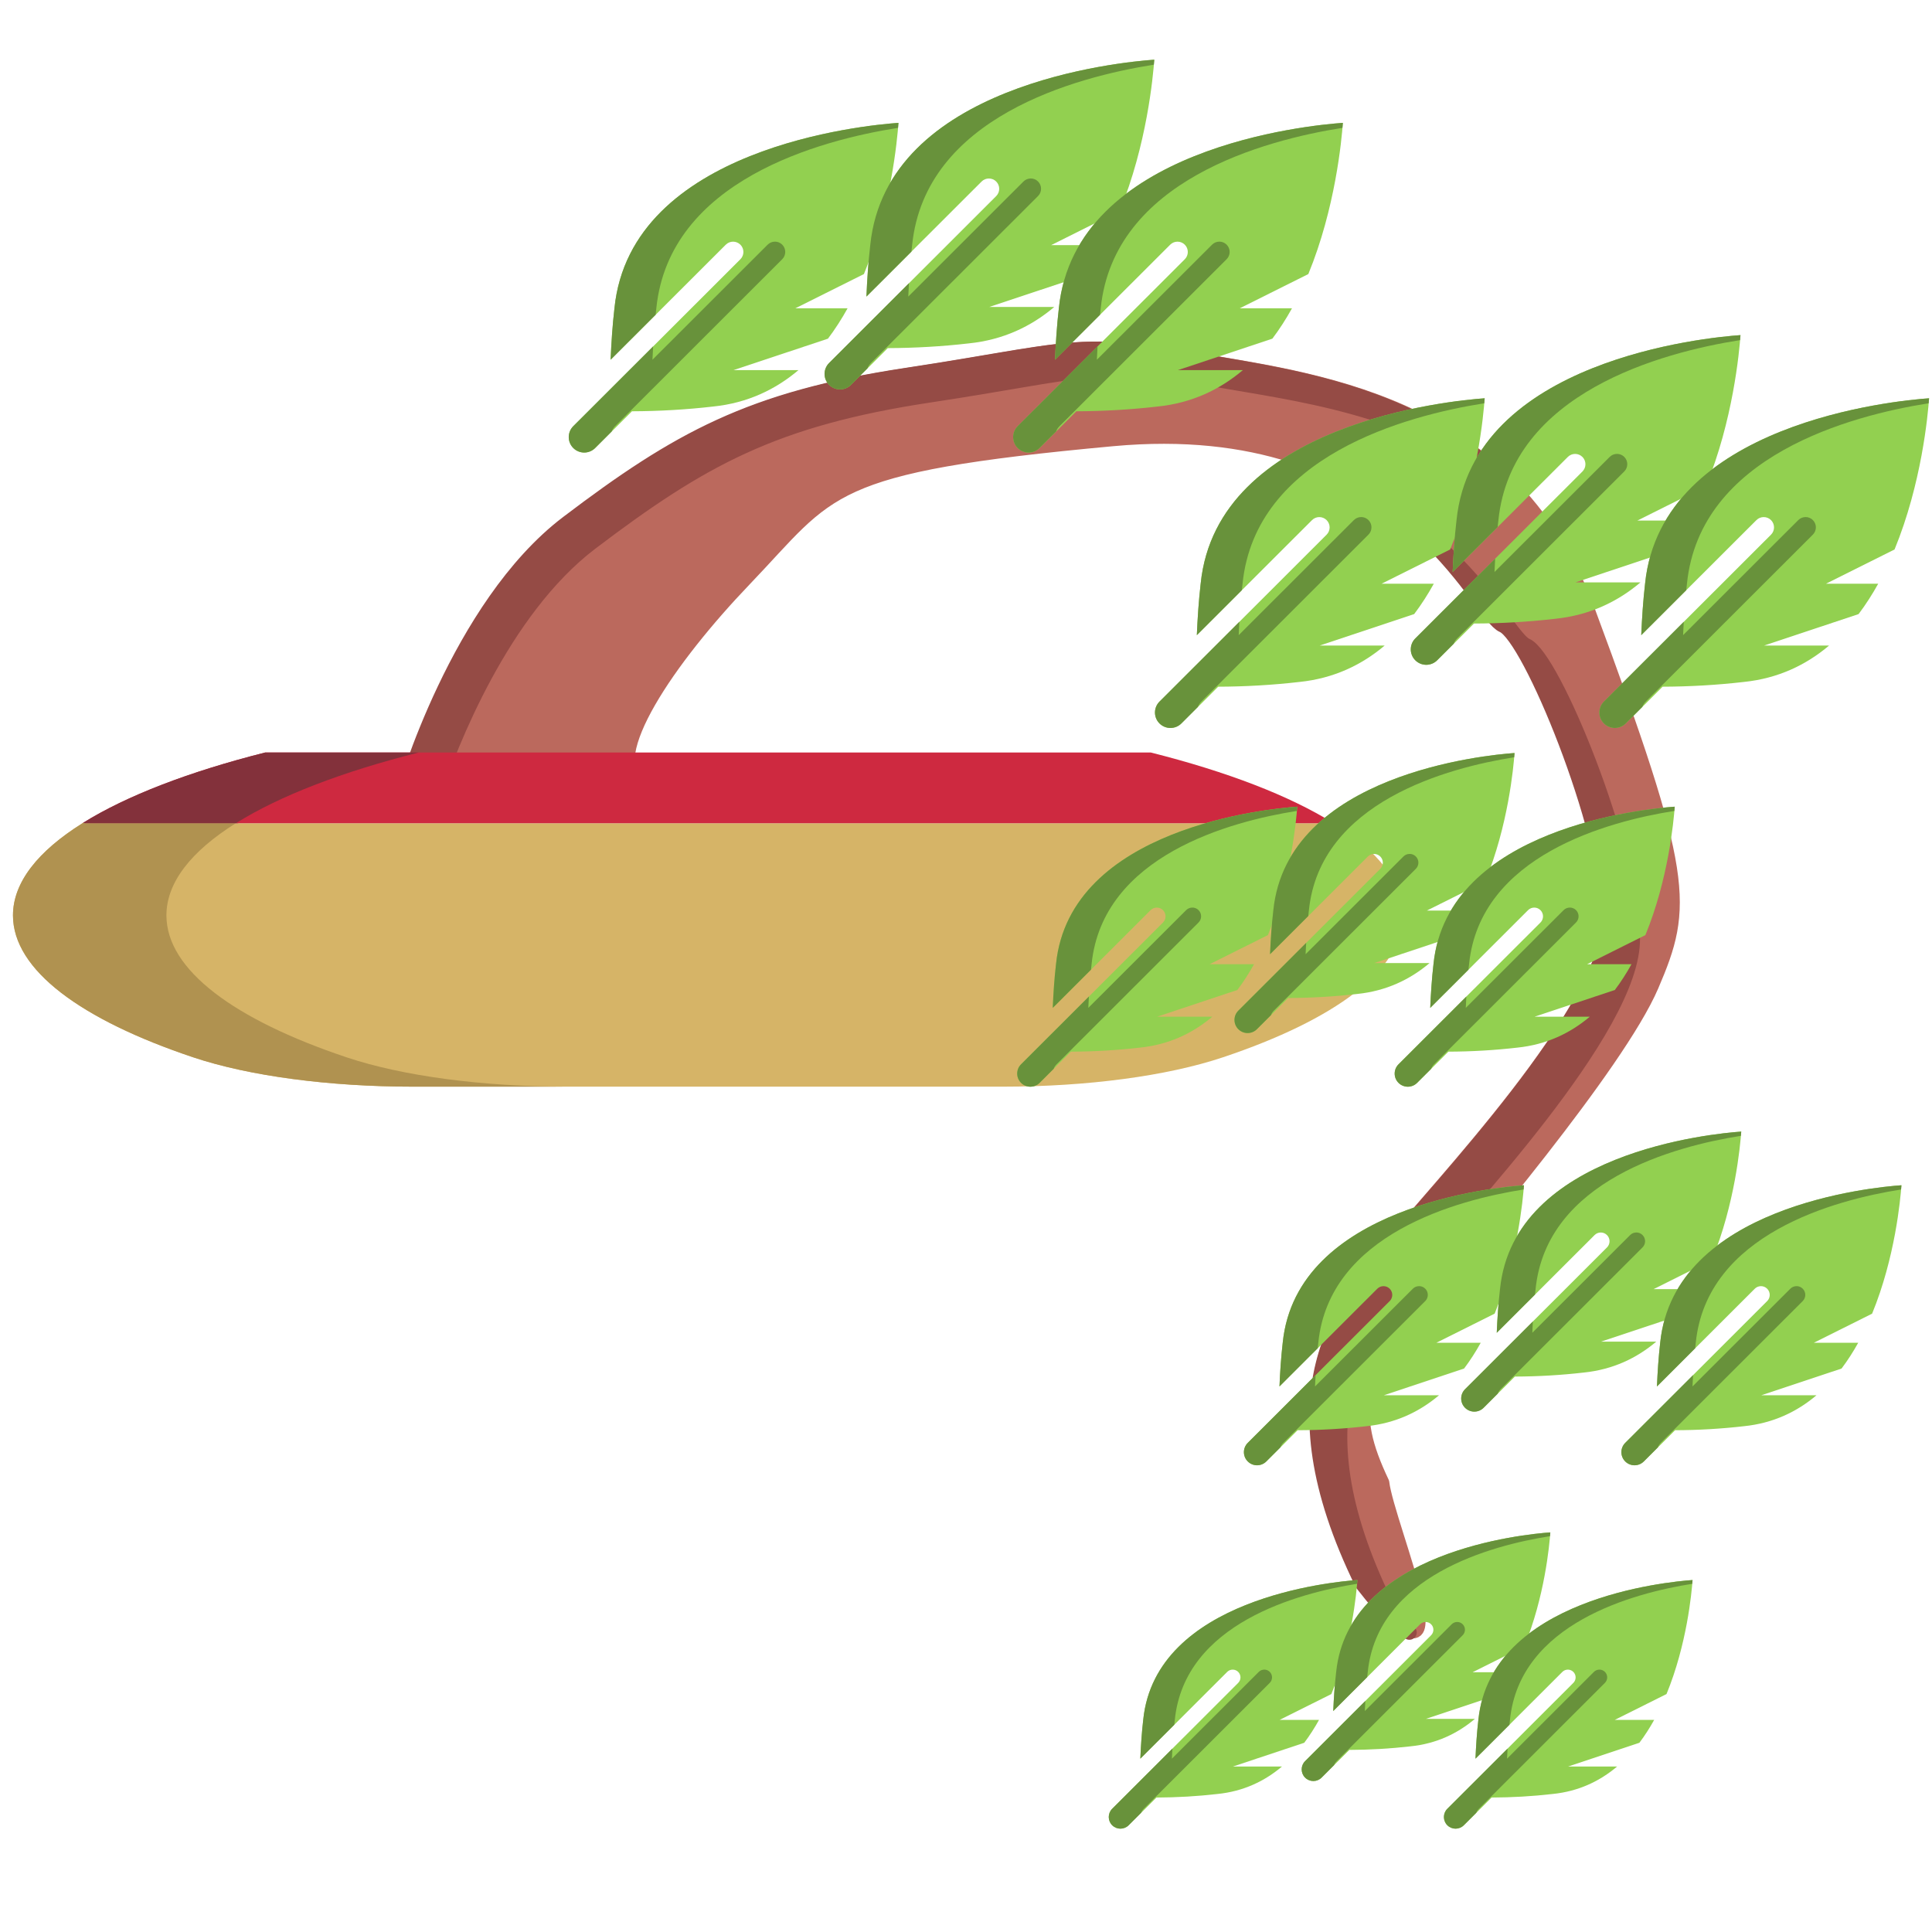 <?xml version="1.0" encoding="UTF-8" standalone="no"?>
<!-- Created with Inkscape (http://www.inkscape.org/) -->

<svg
   width="500"
   height="500"
   viewBox="0 0 132.292 132.292"
   version="1.1"
   id="svg2515"
   inkscape:version="1.1.2 (b8e25be833, 2022-02-05)"
   sodipodi:docname="bonsai10s06normal.svg"
   inkscape:export-filename="C:\Users\Lenovo\Desktop\Coding\Media files\Bonsais\bonsai10.png"
   inkscape:export-xdpi="96"
   inkscape:export-ydpi="96"
   xmlns:inkscape="http://www.inkscape.org/namespaces/inkscape"
   xmlns:sodipodi="http://sodipodi.sourceforge.net/DTD/sodipodi-0.dtd"
   xmlns="http://www.w3.org/2000/svg"
   xmlns:svg="http://www.w3.org/2000/svg">
  <sodipodi:namedview
     id="namedview2517"
     pagecolor="#ffffff"
     bordercolor="#666666"
     borderopacity="1.0"
     inkscape:pageshadow="2"
     inkscape:pageopacity="0.0"
     inkscape:pagecheckerboard="0"
     inkscape:document-units="mm"
     showgrid="false"
     units="px"
     inkscape:zoom="1.4142136"
     inkscape:cx="272.58966"
     inkscape:cy="254.20488"
     inkscape:window-width="1920"
     inkscape:window-height="1001"
     inkscape:window-x="-9"
     inkscape:window-y="-9"
     inkscape:window-maximized="1"
     inkscape:current-layer="g17992" />
  <defs
     id="defs2512">
    <marker
       style="overflow:visible"
       id="Arrow1Sstart"
       refX="0.0"
       refY="0.0"
       orient="auto"
       inkscape:stockid="Arrow1Sstart"
       inkscape:isstock="true">
      <path
         transform="scale(0.2) translate(6,0)"
         style="fill-rule:evenodd;fill:context-stroke;stroke:context-stroke;stroke-width:1.0pt"
         d="M 0.0,0.0 L 5.0,-5.0 L -12.5,0.0 L 5.0,5.0 L 0.0,0.0 z "
         id="path24092" />
    </marker>
    <marker
       style="overflow:visible"
       id="Arrow1Mstart"
       refX="0.0"
       refY="0.0"
       orient="auto"
       inkscape:stockid="Arrow1Mstart"
       inkscape:isstock="true">
      <path
         transform="scale(0.4) translate(10,0)"
         style="fill-rule:evenodd;fill:context-stroke;stroke:context-stroke;stroke-width:1.0pt"
         d="M 0.0,0.0 L 5.0,-5.0 L -12.5,0.0 L 5.0,5.0 L 0.0,0.0 z "
         id="path24086" />
    </marker>
    <marker
       style="overflow:visible"
       id="Arrow1Lstart"
       refX="0.0"
       refY="0.0"
       orient="auto"
       inkscape:stockid="Arrow1Lstart"
       inkscape:isstock="true">
      <path
         transform="scale(0.8) translate(12.5,0)"
         style="fill-rule:evenodd;fill:context-stroke;stroke:context-stroke;stroke-width:1.0pt"
         d="M 0.0,0.0 L 5.0,-5.0 L -12.5,0.0 L 5.0,5.0 L 0.0,0.0 z "
         id="path24080" />
    </marker>
    <marker
       style="overflow:visible;"
       id="Arrow1Lend"
       refX="0.0"
       refY="0.0"
       orient="auto"
       inkscape:stockid="Arrow1Lend"
       inkscape:isstock="true">
      <path
         transform="scale(0.8) rotate(180) translate(12.5,0)"
         style="fill-rule:evenodd;fill:context-stroke;stroke:context-stroke;stroke-width:1.0pt;"
         d="M 0.0,0.0 L 5.0,-5.0 L -12.5,0.0 L 5.0,5.0 L 0.0,0.0 z "
         id="path24083" />
    </marker>
  </defs>
  <g
     inkscape:label="Full Cascade Style"
     inkscape:groupmode="layer"
     id="g17992"
     style="display:inline">
    <g
       id="g17906"
       transform="translate(127.335,23.388)">
      <path
         style="fill:#bb695d;fill-opacity:1;stroke:#bb695d;stroke-width:1;stroke-linecap:round;stroke-linejoin:round;stroke-miterlimit:4;stroke-dasharray:none;stroke-opacity:1"
         d="m -99.5,30.839 c 0,0 3.639,-12.736 11.176,-18.454 7.538,-5.718 12.497,-8.478 23.143,-10.087 10.646,-1.609 11.595,-2.514 19.483,-1.089 7.888,1.425 21.667,2.638 27.063,17.164 6.816,18.35 6.726,20.263 4.387,25.722 -2.339,5.458 -12.83,17.761 -15.335,20.793 -4.938,5.978 -5.458,8.317 -3.119,13.256 0.331,2.903 6.162,16.325 -1.302,6.779 -6.495,-13.277 -1.297,-18.995 1.822,-22.894 3.119,-3.899 15.179,-16.423 15.075,-22.613 -0.104,-6.19 -5.458,-19.234 -7.278,-20.013 -1.819,-0.78 -7.018,-14.555 -26.771,-12.736 -19.753,1.819 -19.234,3.379 -25.212,9.617 -5.153,5.377 -9.877,12.216 -7.278,14.035 2.599,1.819 -15.855,0.52 -15.855,0.52 z"
         id="path17902"
         sodipodi:nodetypes="cssssssccssssssc" />
      <path
         id="path17904"
         style="display:inline;fill:#954b45;fill-opacity:1;stroke:#954b45;stroke-width:3.78;stroke-linecap:round;stroke-linejoin:round;stroke-miterlimit:4;stroke-dasharray:none;stroke-opacity:1"
         d="m -198.508,1.9 c -11.866,0.222 -22.698,2.985 -47.846,6.785 -40.237,6.081 -58.981,16.513 -87.469,38.125 -28.488,21.612 -42.24,69.746 -42.24,69.746 0,0 4.051,0.251 7.529,0.463 4.265,-12.64 17.664,-47.52 40.734,-65.021 28.488,-21.612 47.234,-32.044 87.471,-38.125 40.237,-6.081 43.823,-9.501 73.637,-4.115 20.118,3.635 50.364,6.927 74.182,25.539 C -117.043,12.063 -150.858,8.517 -172.717,4.568 -183.897,2.549 -191.388,1.767 -198.508,1.9 Z m 85.471,47.498 c 12.09,11.36 17.784,22.611 20.875,23.936 6.876,2.947 27.112,52.246 27.506,75.641 0.394,23.395 -45.188,70.73 -56.977,85.465 -11.788,14.735 -31.437,36.348 -6.889,86.527 6.327,8.092 10.122,11.807 12.195,12.594 -1.725,-1.897 -3.752,-4.311 -6.172,-7.406 -24.548,-50.18 -4.9,-71.792 6.889,-86.527 11.788,-14.735 57.37,-62.07 56.977,-85.465 C -59.027,130.767 -79.262,81.469 -86.139,78.521 -89.703,76.994 -96.725,62.271 -113.037,49.398 Z"
         transform="scale(0.265)" />
    </g>
    <g
       id="g3686"
       transform="matrix(0.75,0,0,-0.228,-1993.737,95.589)"
       style="display:inline">
      <path
         d="m 2666.121,172.007 h 113.68 l 0.22,0.11 c 0.01,-0.04 0.03,-0.07 0.06,-0.11 4.05,-8.37 6.33,-17.76 6.33,-27.67 0,-16.4 -6.22,-31.35 -16.43,-42.61 -5.13,-5.66 -12.45,-8.83 -20.09,-8.83 h -53.87 c -7.63,0 -14.95,3.17 -20.08,8.83 -10.21,11.26 -16.44,26.21 -16.44,42.61 0,9.91 2.28,19.3 6.34,27.67 0.02,0.04 0.03,0.07 0.05,0.11 l 0.23,-0.11 v 0"
         style="display:inline;fill:#d6b467;fill-opacity:1;fill-rule:nonzero;stroke:none;stroke-width:0.1"
         id="path800-2-5" />
      <path
         d="m 2763.381,193.257 h -80.85 c -6.94,-5.76 -12.64,-12.96 -16.64,-21.14 l 0.23,-0.11 h 113.68 l 0.22,0.11 c -3.99,8.18 -9.69,15.38 -16.64,21.14"
         style="display:inline;fill:#ce2940;fill-opacity:1;fill-rule:nonzero;stroke:none;stroke-width:0.1"
         id="path802-7-38" />
      <path
         d="m 2689.941,101.727 c -10.21,11.26 -16.43,26.21 -16.43,42.61 0,9.91 2.27,19.3 6.33,27.67 h -13.72 l -0.23,0.11 c -0.02,-0.04 -0.03,-0.07 -0.05,-0.11 -4.06,-8.37 -6.34,-17.76 -6.34,-27.67 0,-16.4 6.23,-31.35 16.44,-42.61 5.13,-5.66 12.45,-8.83 20.08,-8.83 h 14 c -7.63,0 -14.95,3.17 -20.08,8.83"
         style="display:inline;fill:#b09250;fill-opacity:1;fill-rule:nonzero;stroke:none;stroke-width:0.1"
         id="path832-0-1" />
      <path
         d="m 2696.541,193.257 h -14.01 c -6.94,-5.76 -12.64,-12.96 -16.64,-21.14 l 0.23,-0.11 h 14 l -0.22,0.11 c 3.99,8.18 9.69,15.38 16.64,21.14"
         style="display:inline;fill:#83313b;fill-opacity:1;fill-rule:nonzero;stroke:none;stroke-width:0.1"
         id="path834-8-45" />
    </g>
    <g
       id="g80849-0-4-6-3-5-3-26"
       transform="matrix(0.903,0,0,0.903,-55.717,-49.925)"
       style="display:inline">
      <g
         id="g80785-3-8-9-8-59-9-7"
         transform="translate(-17.025,46.585)">
        <path
           d="m 146.855,18.02 c -2.528,0.174 -20.291,1.865 -21.533,14.044 -0.151,1.302 -0.236,2.609 -0.292,3.918 l 8.734,-8.725 c 0.305,-0.305 0.801,-0.305 1.106,0 0.305,0.305 0.305,0.8 0,1.105 l -12.671,12.658 c -0.458,0.458 -0.458,1.2 0,1.657 0.458,0.458 1.201,0.458 1.659,0 l 2.79,-2.787 c 2.055,-0.007 4.109,-0.124 6.15,-0.359 2.611,-0.266 4.737,-1.292 6.474,-2.761 h -4.929 l 7.168,-2.387 c 0.549,-0.727 1.043,-1.5 1.487,-2.301 h -3.962 l 5.202,-2.598 c 2.046,-4.977 2.53,-10.182 2.618,-11.464 z"
           id="path2-90-32-4-3-6-8-4-6"
           style="fill:#92d050;fill-opacity:1;stroke-width:0.049" />
        <path
           id="path2-90-1-44-8-3-3-9-6-86"
           style="display:inline;fill:#68923b;fill-opacity:1;stroke-width:0.049"
           d="m 146.855,18.02 c -2.528,0.174 -20.291,1.865 -21.533,14.044 -0.151,1.302 -0.236,2.609 -0.292,3.918 l 3.412,-3.408 c 0.018,-0.17 0.036,-0.34 0.056,-0.51 0.987,-9.683 12.413,-12.734 18.327,-13.666 0.011,-0.131 0.025,-0.285 0.031,-0.377 z m -9.364,9.007 c -0.2,0 -0.4,0.076 -0.553,0.229 l -8.734,8.725 c 0.015,-0.338 0.031,-0.675 0.05,-1.012 l -6.056,6.05 c -0.458,0.458 -0.458,1.2 0,1.657 0.458,0.458 1.201,0.458 1.659,0 l 1.252,-1.251 c 0.057,-0.148 0.144,-0.287 0.264,-0.407 l 12.671,-12.659 c 0.305,-0.305 0.305,-0.8 0,-1.105 -0.153,-0.153 -0.353,-0.229 -0.553,-0.229 z" />
      </g>
      <g
         id="g80785-4-1-4-21-4-7-7-7"
         transform="translate(2.373,41.795)"
         style="display:inline">
        <path
           d="m 146.855,18.02 c -2.528,0.174 -20.291,1.865 -21.533,14.044 -0.151,1.302 -0.236,2.609 -0.292,3.918 l 8.734,-8.725 c 0.305,-0.305 0.801,-0.305 1.106,0 0.305,0.305 0.305,0.8 0,1.105 l -12.671,12.658 c -0.458,0.458 -0.458,1.2 0,1.657 0.458,0.458 1.201,0.458 1.659,0 l 2.79,-2.787 c 2.055,-0.007 4.109,-0.124 6.15,-0.359 2.611,-0.266 4.737,-1.292 6.474,-2.761 h -4.929 l 7.168,-2.387 c 0.549,-0.727 1.043,-1.5 1.487,-2.301 h -3.962 l 5.202,-2.598 c 2.046,-4.977 2.53,-10.182 2.618,-11.464 z"
           id="path2-90-7-3-6-4-6-90-9-48"
           style="fill:#92d050;fill-opacity:1;stroke-width:0.049" />
        <path
           id="path2-90-1-3-9-6-18-1-4-46-9"
           style="display:inline;fill:#68923b;fill-opacity:1;stroke-width:0.049"
           d="m 146.855,18.02 c -2.528,0.174 -20.291,1.865 -21.533,14.044 -0.151,1.302 -0.236,2.609 -0.292,3.918 l 3.412,-3.408 c 0.018,-0.17 0.036,-0.34 0.056,-0.51 0.987,-9.683 12.413,-12.734 18.327,-13.666 0.011,-0.131 0.025,-0.285 0.031,-0.377 z m -9.364,9.007 c -0.2,0 -0.4,0.076 -0.553,0.229 l -8.734,8.725 c 0.015,-0.338 0.031,-0.675 0.05,-1.012 l -6.056,6.05 c -0.458,0.458 -0.458,1.2 0,1.657 0.458,0.458 1.201,0.458 1.659,0 l 1.252,-1.251 c 0.057,-0.148 0.144,-0.287 0.264,-0.407 l 12.671,-12.659 c 0.305,-0.305 0.305,-0.8 0,-1.105 -0.153,-0.153 -0.353,-0.229 -0.553,-0.229 z" />
      </g>
      <g
         id="g80785-7-0-5-7-0-3-9-6"
         transform="translate(16.674,46.585)"
         style="display:inline">
        <path
           d="m 146.855,18.02 c -2.528,0.174 -20.291,1.865 -21.533,14.044 -0.151,1.302 -0.236,2.609 -0.292,3.918 l 8.734,-8.725 c 0.305,-0.305 0.801,-0.305 1.106,0 0.305,0.305 0.305,0.8 0,1.105 l -12.671,12.658 c -0.458,0.458 -0.458,1.2 0,1.657 0.458,0.458 1.201,0.458 1.659,0 l 2.79,-2.787 c 2.055,-0.007 4.109,-0.124 6.15,-0.359 2.611,-0.266 4.737,-1.292 6.474,-2.761 h -4.929 l 7.168,-2.387 c 0.549,-0.727 1.043,-1.5 1.487,-2.301 h -3.962 l 5.202,-2.598 c 2.046,-4.977 2.53,-10.182 2.618,-11.464 z"
           id="path2-90-77-7-0-51-2-6-0-5"
           style="fill:#92d050;fill-opacity:1;stroke-width:0.049" />
        <path
           id="path2-90-1-4-2-5-9-7-5-3-7"
           style="display:inline;fill:#68923b;fill-opacity:1;stroke-width:0.049"
           d="m 146.855,18.02 c -2.528,0.174 -20.291,1.865 -21.533,14.044 -0.151,1.302 -0.236,2.609 -0.292,3.918 l 3.412,-3.408 c 0.018,-0.17 0.036,-0.34 0.056,-0.51 0.987,-9.683 12.413,-12.734 18.327,-13.666 0.011,-0.131 0.025,-0.285 0.031,-0.377 z m -9.364,9.007 c -0.2,0 -0.4,0.076 -0.553,0.229 l -8.734,8.725 c 0.015,-0.338 0.031,-0.675 0.05,-1.012 l -6.056,6.05 c -0.458,0.458 -0.458,1.2 0,1.657 0.458,0.458 1.201,0.458 1.659,0 l 1.252,-1.251 c 0.057,-0.148 0.144,-0.287 0.264,-0.407 l 12.671,-12.659 c 0.305,-0.305 0.305,-0.8 0,-1.105 -0.153,-0.153 -0.353,-0.229 -0.553,-0.229 z" />
      </g>
    </g>
    <g
       id="g80849-0-4-6-3-5-3-26-5"
       transform="matrix(0.903,0,0,0.903,-15.576,-31.066)"
       style="display:inline">
      <g
         id="g80785-3-8-9-8-59-9-7-7"
         transform="translate(-17.025,46.585)">
        <path
           d="m 146.855,18.02 c -2.528,0.174 -20.291,1.865 -21.533,14.044 -0.151,1.302 -0.236,2.609 -0.292,3.918 l 8.734,-8.725 c 0.305,-0.305 0.801,-0.305 1.106,0 0.305,0.305 0.305,0.8 0,1.105 l -12.671,12.658 c -0.458,0.458 -0.458,1.2 0,1.657 0.458,0.458 1.201,0.458 1.659,0 l 2.79,-2.787 c 2.055,-0.007 4.109,-0.124 6.15,-0.359 2.611,-0.266 4.737,-1.292 6.474,-2.761 h -4.929 l 7.168,-2.387 c 0.549,-0.727 1.043,-1.5 1.487,-2.301 h -3.962 l 5.202,-2.598 c 2.046,-4.977 2.53,-10.182 2.618,-11.464 z"
           id="path2-90-32-4-3-6-8-4-6-7"
           style="fill:#92d050;fill-opacity:1;stroke-width:0.049" />
        <path
           id="path2-90-1-44-8-3-3-9-6-86-5"
           style="display:inline;fill:#68923b;fill-opacity:1;stroke-width:0.049"
           d="m 146.855,18.02 c -2.528,0.174 -20.291,1.865 -21.533,14.044 -0.151,1.302 -0.236,2.609 -0.292,3.918 l 3.412,-3.408 c 0.018,-0.17 0.036,-0.34 0.056,-0.51 0.987,-9.683 12.413,-12.734 18.327,-13.666 0.011,-0.131 0.025,-0.285 0.031,-0.377 z m -9.364,9.007 c -0.2,0 -0.4,0.076 -0.553,0.229 l -8.734,8.725 c 0.015,-0.338 0.031,-0.675 0.05,-1.012 l -6.056,6.05 c -0.458,0.458 -0.458,1.2 0,1.657 0.458,0.458 1.201,0.458 1.659,0 l 1.252,-1.251 c 0.057,-0.148 0.144,-0.287 0.264,-0.407 l 12.671,-12.659 c 0.305,-0.305 0.305,-0.8 0,-1.105 -0.153,-0.153 -0.353,-0.229 -0.553,-0.229 z" />
      </g>
      <g
         id="g80785-4-1-4-21-4-7-7-7-4"
         transform="translate(2.373,41.795)"
         style="display:inline">
        <path
           d="m 146.855,18.02 c -2.528,0.174 -20.291,1.865 -21.533,14.044 -0.151,1.302 -0.236,2.609 -0.292,3.918 l 8.734,-8.725 c 0.305,-0.305 0.801,-0.305 1.106,0 0.305,0.305 0.305,0.8 0,1.105 l -12.671,12.658 c -0.458,0.458 -0.458,1.2 0,1.657 0.458,0.458 1.201,0.458 1.659,0 l 2.79,-2.787 c 2.055,-0.007 4.109,-0.124 6.15,-0.359 2.611,-0.266 4.737,-1.292 6.474,-2.761 h -4.929 l 7.168,-2.387 c 0.549,-0.727 1.043,-1.5 1.487,-2.301 h -3.962 l 5.202,-2.598 c 2.046,-4.977 2.53,-10.182 2.618,-11.464 z"
           id="path2-90-7-3-6-4-6-90-9-48-9"
           style="fill:#92d050;fill-opacity:1;stroke-width:0.049" />
        <path
           id="path2-90-1-3-9-6-18-1-4-46-9-4"
           style="display:inline;fill:#68923b;fill-opacity:1;stroke-width:0.049"
           d="m 146.855,18.02 c -2.528,0.174 -20.291,1.865 -21.533,14.044 -0.151,1.302 -0.236,2.609 -0.292,3.918 l 3.412,-3.408 c 0.018,-0.17 0.036,-0.34 0.056,-0.51 0.987,-9.683 12.413,-12.734 18.327,-13.666 0.011,-0.131 0.025,-0.285 0.031,-0.377 z m -9.364,9.007 c -0.2,0 -0.4,0.076 -0.553,0.229 l -8.734,8.725 c 0.015,-0.338 0.031,-0.675 0.05,-1.012 l -6.056,6.05 c -0.458,0.458 -0.458,1.2 0,1.657 0.458,0.458 1.201,0.458 1.659,0 l 1.252,-1.251 c 0.057,-0.148 0.144,-0.287 0.264,-0.407 l 12.671,-12.659 c 0.305,-0.305 0.305,-0.8 0,-1.105 -0.153,-0.153 -0.353,-0.229 -0.553,-0.229 z" />
      </g>
      <g
         id="g80785-7-0-5-7-0-3-9-6-4"
         transform="translate(16.674,46.585)"
         style="display:inline">
        <path
           d="m 146.855,18.02 c -2.528,0.174 -20.291,1.865 -21.533,14.044 -0.151,1.302 -0.236,2.609 -0.292,3.918 l 8.734,-8.725 c 0.305,-0.305 0.801,-0.305 1.106,0 0.305,0.305 0.305,0.8 0,1.105 l -12.671,12.658 c -0.458,0.458 -0.458,1.2 0,1.657 0.458,0.458 1.201,0.458 1.659,0 l 2.79,-2.787 c 2.055,-0.007 4.109,-0.124 6.15,-0.359 2.611,-0.266 4.737,-1.292 6.474,-2.761 h -4.929 l 7.168,-2.387 c 0.549,-0.727 1.043,-1.5 1.487,-2.301 h -3.962 l 5.202,-2.598 c 2.046,-4.977 2.53,-10.182 2.618,-11.464 z"
           id="path2-90-77-7-0-51-2-6-0-5-1"
           style="fill:#92d050;fill-opacity:1;stroke-width:0.049" />
        <path
           id="path2-90-1-4-2-5-9-7-5-3-7-7"
           style="display:inline;fill:#68923b;fill-opacity:1;stroke-width:0.049"
           d="m 146.855,18.02 c -2.528,0.174 -20.291,1.865 -21.533,14.044 -0.151,1.302 -0.236,2.609 -0.292,3.918 l 3.412,-3.408 c 0.018,-0.17 0.036,-0.34 0.056,-0.51 0.987,-9.683 12.413,-12.734 18.327,-13.666 0.011,-0.131 0.025,-0.285 0.031,-0.377 z m -9.364,9.007 c -0.2,0 -0.4,0.076 -0.553,0.229 l -8.734,8.725 c 0.015,-0.338 0.031,-0.675 0.05,-1.012 l -6.056,6.05 c -0.458,0.458 -0.458,1.2 0,1.657 0.458,0.458 1.201,0.458 1.659,0 l 1.252,-1.251 c 0.057,-0.148 0.144,-0.287 0.264,-0.407 l 12.671,-12.659 c 0.305,-0.305 0.305,-0.8 0,-1.105 -0.153,-0.153 -0.353,-0.229 -0.553,-0.229 z" />
      </g>
    </g>
    <g
       id="g80849-0-4-6-3-5-3-26-5-9"
       transform="matrix(0.767,0,0,0.767,-10.753,5.685)"
       style="display:inline">
      <g
         id="g80785-3-8-9-8-59-9-7-7-8"
         transform="translate(-17.025,46.585)">
        <path
           d="m 146.855,18.02 c -2.528,0.174 -20.291,1.865 -21.533,14.044 -0.151,1.302 -0.236,2.609 -0.292,3.918 l 8.734,-8.725 c 0.305,-0.305 0.801,-0.305 1.106,0 0.305,0.305 0.305,0.8 0,1.105 l -12.671,12.658 c -0.458,0.458 -0.458,1.2 0,1.657 0.458,0.458 1.201,0.458 1.659,0 l 2.79,-2.787 c 2.055,-0.007 4.109,-0.124 6.15,-0.359 2.611,-0.266 4.737,-1.292 6.474,-2.761 h -4.929 l 7.168,-2.387 c 0.549,-0.727 1.043,-1.5 1.487,-2.301 h -3.962 l 5.202,-2.598 c 2.046,-4.977 2.53,-10.182 2.618,-11.464 z"
           id="path2-90-32-4-3-6-8-4-6-7-1"
           style="fill:#92d050;fill-opacity:1;stroke-width:0.049" />
        <path
           id="path2-90-1-44-8-3-3-9-6-86-5-5"
           style="display:inline;fill:#68923b;fill-opacity:1;stroke-width:0.049"
           d="m 146.855,18.02 c -2.528,0.174 -20.291,1.865 -21.533,14.044 -0.151,1.302 -0.236,2.609 -0.292,3.918 l 3.412,-3.408 c 0.018,-0.17 0.036,-0.34 0.056,-0.51 0.987,-9.683 12.413,-12.734 18.327,-13.666 0.011,-0.131 0.025,-0.285 0.031,-0.377 z m -9.364,9.007 c -0.2,0 -0.4,0.076 -0.553,0.229 l -8.734,8.725 c 0.015,-0.338 0.031,-0.675 0.05,-1.012 l -6.056,6.05 c -0.458,0.458 -0.458,1.2 0,1.657 0.458,0.458 1.201,0.458 1.659,0 l 1.252,-1.251 c 0.057,-0.148 0.144,-0.287 0.264,-0.407 l 12.671,-12.659 c 0.305,-0.305 0.305,-0.8 0,-1.105 -0.153,-0.153 -0.353,-0.229 -0.553,-0.229 z" />
      </g>
      <g
         id="g80785-4-1-4-21-4-7-7-7-4-0"
         transform="translate(2.373,41.795)"
         style="display:inline">
        <path
           d="m 146.855,18.02 c -2.528,0.174 -20.291,1.865 -21.533,14.044 -0.151,1.302 -0.236,2.609 -0.292,3.918 l 8.734,-8.725 c 0.305,-0.305 0.801,-0.305 1.106,0 0.305,0.305 0.305,0.8 0,1.105 l -12.671,12.658 c -0.458,0.458 -0.458,1.2 0,1.657 0.458,0.458 1.201,0.458 1.659,0 l 2.79,-2.787 c 2.055,-0.007 4.109,-0.124 6.15,-0.359 2.611,-0.266 4.737,-1.292 6.474,-2.761 h -4.929 l 7.168,-2.387 c 0.549,-0.727 1.043,-1.5 1.487,-2.301 h -3.962 l 5.202,-2.598 c 2.046,-4.977 2.53,-10.182 2.618,-11.464 z"
           id="path2-90-7-3-6-4-6-90-9-48-9-4"
           style="fill:#92d050;fill-opacity:1;stroke-width:0.049" />
        <path
           id="path2-90-1-3-9-6-18-1-4-46-9-4-1"
           style="display:inline;fill:#68923b;fill-opacity:1;stroke-width:0.049"
           d="m 146.855,18.02 c -2.528,0.174 -20.291,1.865 -21.533,14.044 -0.151,1.302 -0.236,2.609 -0.292,3.918 l 3.412,-3.408 c 0.018,-0.17 0.036,-0.34 0.056,-0.51 0.987,-9.683 12.413,-12.734 18.327,-13.666 0.011,-0.131 0.025,-0.285 0.031,-0.377 z m -9.364,9.007 c -0.2,0 -0.4,0.076 -0.553,0.229 l -8.734,8.725 c 0.015,-0.338 0.031,-0.675 0.05,-1.012 l -6.056,6.05 c -0.458,0.458 -0.458,1.2 0,1.657 0.458,0.458 1.201,0.458 1.659,0 l 1.252,-1.251 c 0.057,-0.148 0.144,-0.287 0.264,-0.407 l 12.671,-12.659 c 0.305,-0.305 0.305,-0.8 0,-1.105 -0.153,-0.153 -0.353,-0.229 -0.553,-0.229 z" />
      </g>
      <g
         id="g80785-7-0-5-7-0-3-9-6-4-3"
         transform="translate(16.674,46.585)"
         style="display:inline">
        <path
           d="m 146.855,18.02 c -2.528,0.174 -20.291,1.865 -21.533,14.044 -0.151,1.302 -0.236,2.609 -0.292,3.918 l 8.734,-8.725 c 0.305,-0.305 0.801,-0.305 1.106,0 0.305,0.305 0.305,0.8 0,1.105 l -12.671,12.658 c -0.458,0.458 -0.458,1.2 0,1.657 0.458,0.458 1.201,0.458 1.659,0 l 2.79,-2.787 c 2.055,-0.007 4.109,-0.124 6.15,-0.359 2.611,-0.266 4.737,-1.292 6.474,-2.761 h -4.929 l 7.168,-2.387 c 0.549,-0.727 1.043,-1.5 1.487,-2.301 h -3.962 l 5.202,-2.598 c 2.046,-4.977 2.53,-10.182 2.618,-11.464 z"
           id="path2-90-77-7-0-51-2-6-0-5-1-2"
           style="fill:#92d050;fill-opacity:1;stroke-width:0.049" />
        <path
           id="path2-90-1-4-2-5-9-7-5-3-7-7-5"
           style="display:inline;fill:#68923b;fill-opacity:1;stroke-width:0.049"
           d="m 146.855,18.02 c -2.528,0.174 -20.291,1.865 -21.533,14.044 -0.151,1.302 -0.236,2.609 -0.292,3.918 l 3.412,-3.408 c 0.018,-0.17 0.036,-0.34 0.056,-0.51 0.987,-9.683 12.413,-12.734 18.327,-13.666 0.011,-0.131 0.025,-0.285 0.031,-0.377 z m -9.364,9.007 c -0.2,0 -0.4,0.076 -0.553,0.229 l -8.734,8.725 c 0.015,-0.338 0.031,-0.675 0.05,-1.012 l -6.056,6.05 c -0.458,0.458 -0.458,1.2 0,1.657 0.458,0.458 1.201,0.458 1.659,0 l 1.252,-1.251 c 0.057,-0.148 0.144,-0.287 0.264,-0.407 l 12.671,-12.659 c 0.305,-0.305 0.305,-0.8 0,-1.105 -0.153,-0.153 -0.353,-0.229 -0.553,-0.229 z" />
      </g>
    </g>
    <g
       id="g80849-0-4-6-3-5-3-26-5-9-9"
       transform="matrix(0.767,0,0,0.767,4.771,31.607)"
       style="display:inline">
      <g
         id="g80785-3-8-9-8-59-9-7-7-8-7"
         transform="translate(-17.025,46.585)">
        <path
           d="m 146.855,18.02 c -2.528,0.174 -20.291,1.865 -21.533,14.044 -0.151,1.302 -0.236,2.609 -0.292,3.918 l 8.734,-8.725 c 0.305,-0.305 0.801,-0.305 1.106,0 0.305,0.305 0.305,0.8 0,1.105 l -12.671,12.658 c -0.458,0.458 -0.458,1.2 0,1.657 0.458,0.458 1.201,0.458 1.659,0 l 2.79,-2.787 c 2.055,-0.007 4.109,-0.124 6.15,-0.359 2.611,-0.266 4.737,-1.292 6.474,-2.761 h -4.929 l 7.168,-2.387 c 0.549,-0.727 1.043,-1.5 1.487,-2.301 h -3.962 l 5.202,-2.598 c 2.046,-4.977 2.53,-10.182 2.618,-11.464 z"
           id="path2-90-32-4-3-6-8-4-6-7-1-3"
           style="fill:#92d050;fill-opacity:1;stroke-width:0.049" />
        <path
           id="path2-90-1-44-8-3-3-9-6-86-5-5-4"
           style="display:inline;fill:#68923b;fill-opacity:1;stroke-width:0.049"
           d="m 146.855,18.02 c -2.528,0.174 -20.291,1.865 -21.533,14.044 -0.151,1.302 -0.236,2.609 -0.292,3.918 l 3.412,-3.408 c 0.018,-0.17 0.036,-0.34 0.056,-0.51 0.987,-9.683 12.413,-12.734 18.327,-13.666 0.011,-0.131 0.025,-0.285 0.031,-0.377 z m -9.364,9.007 c -0.2,0 -0.4,0.076 -0.553,0.229 l -8.734,8.725 c 0.015,-0.338 0.031,-0.675 0.05,-1.012 l -6.056,6.05 c -0.458,0.458 -0.458,1.2 0,1.657 0.458,0.458 1.201,0.458 1.659,0 l 1.252,-1.251 c 0.057,-0.148 0.144,-0.287 0.264,-0.407 l 12.671,-12.659 c 0.305,-0.305 0.305,-0.8 0,-1.105 -0.153,-0.153 -0.353,-0.229 -0.553,-0.229 z" />
      </g>
      <g
         id="g80785-4-1-4-21-4-7-7-7-4-0-7"
         transform="translate(2.373,41.795)"
         style="display:inline">
        <path
           d="m 146.855,18.02 c -2.528,0.174 -20.291,1.865 -21.533,14.044 -0.151,1.302 -0.236,2.609 -0.292,3.918 l 8.734,-8.725 c 0.305,-0.305 0.801,-0.305 1.106,0 0.305,0.305 0.305,0.8 0,1.105 l -12.671,12.658 c -0.458,0.458 -0.458,1.2 0,1.657 0.458,0.458 1.201,0.458 1.659,0 l 2.79,-2.787 c 2.055,-0.007 4.109,-0.124 6.15,-0.359 2.611,-0.266 4.737,-1.292 6.474,-2.761 h -4.929 l 7.168,-2.387 c 0.549,-0.727 1.043,-1.5 1.487,-2.301 h -3.962 l 5.202,-2.598 c 2.046,-4.977 2.53,-10.182 2.618,-11.464 z"
           id="path2-90-7-3-6-4-6-90-9-48-9-4-8"
           style="fill:#92d050;fill-opacity:1;stroke-width:0.049" />
        <path
           id="path2-90-1-3-9-6-18-1-4-46-9-4-1-0"
           style="display:inline;fill:#68923b;fill-opacity:1;stroke-width:0.049"
           d="m 146.855,18.02 c -2.528,0.174 -20.291,1.865 -21.533,14.044 -0.151,1.302 -0.236,2.609 -0.292,3.918 l 3.412,-3.408 c 0.018,-0.17 0.036,-0.34 0.056,-0.51 0.987,-9.683 12.413,-12.734 18.327,-13.666 0.011,-0.131 0.025,-0.285 0.031,-0.377 z m -9.364,9.007 c -0.2,0 -0.4,0.076 -0.553,0.229 l -8.734,8.725 c 0.015,-0.338 0.031,-0.675 0.05,-1.012 l -6.056,6.05 c -0.458,0.458 -0.458,1.2 0,1.657 0.458,0.458 1.201,0.458 1.659,0 l 1.252,-1.251 c 0.057,-0.148 0.144,-0.287 0.264,-0.407 l 12.671,-12.659 c 0.305,-0.305 0.305,-0.8 0,-1.105 -0.153,-0.153 -0.353,-0.229 -0.553,-0.229 z" />
      </g>
      <g
         id="g80785-7-0-5-7-0-3-9-6-4-3-4"
         transform="translate(16.674,46.585)"
         style="display:inline">
        <path
           d="m 146.855,18.02 c -2.528,0.174 -20.291,1.865 -21.533,14.044 -0.151,1.302 -0.236,2.609 -0.292,3.918 l 8.734,-8.725 c 0.305,-0.305 0.801,-0.305 1.106,0 0.305,0.305 0.305,0.8 0,1.105 l -12.671,12.658 c -0.458,0.458 -0.458,1.2 0,1.657 0.458,0.458 1.201,0.458 1.659,0 l 2.79,-2.787 c 2.055,-0.007 4.109,-0.124 6.15,-0.359 2.611,-0.266 4.737,-1.292 6.474,-2.761 h -4.929 l 7.168,-2.387 c 0.549,-0.727 1.043,-1.5 1.487,-2.301 h -3.962 l 5.202,-2.598 c 2.046,-4.977 2.53,-10.182 2.618,-11.464 z"
           id="path2-90-77-7-0-51-2-6-0-5-1-2-1"
           style="fill:#92d050;fill-opacity:1;stroke-width:0.049" />
        <path
           id="path2-90-1-4-2-5-9-7-5-3-7-7-5-7"
           style="display:inline;fill:#68923b;fill-opacity:1;stroke-width:0.049"
           d="m 146.855,18.02 c -2.528,0.174 -20.291,1.865 -21.533,14.044 -0.151,1.302 -0.236,2.609 -0.292,3.918 l 3.412,-3.408 c 0.018,-0.17 0.036,-0.34 0.056,-0.51 0.987,-9.683 12.413,-12.734 18.327,-13.666 0.011,-0.131 0.025,-0.285 0.031,-0.377 z m -9.364,9.007 c -0.2,0 -0.4,0.076 -0.553,0.229 l -8.734,8.725 c 0.015,-0.338 0.031,-0.675 0.05,-1.012 l -6.056,6.05 c -0.458,0.458 -0.458,1.2 0,1.657 0.458,0.458 1.201,0.458 1.659,0 l 1.252,-1.251 c 0.057,-0.148 0.144,-0.287 0.264,-0.407 l 12.671,-12.659 c 0.305,-0.305 0.305,-0.8 0,-1.105 -0.153,-0.153 -0.353,-0.229 -0.553,-0.229 z" />
      </g>
    </g>
    <g
       id="g80849-0-4-6-3-5-3-26-5-9-9-5"
       transform="matrix(0.681,0,0,0.681,4.532,64.196)"
       style="display:inline">
      <g
         id="g80785-3-8-9-8-59-9-7-7-8-7-4"
         transform="translate(-17.025,46.585)">
        <path
           d="m 146.855,18.02 c -2.528,0.174 -20.291,1.865 -21.533,14.044 -0.151,1.302 -0.236,2.609 -0.292,3.918 l 8.734,-8.725 c 0.305,-0.305 0.801,-0.305 1.106,0 0.305,0.305 0.305,0.8 0,1.105 l -12.671,12.658 c -0.458,0.458 -0.458,1.2 0,1.657 0.458,0.458 1.201,0.458 1.659,0 l 2.79,-2.787 c 2.055,-0.007 4.109,-0.124 6.15,-0.359 2.611,-0.266 4.737,-1.292 6.474,-2.761 h -4.929 l 7.168,-2.387 c 0.549,-0.727 1.043,-1.5 1.487,-2.301 h -3.962 l 5.202,-2.598 c 2.046,-4.977 2.53,-10.182 2.618,-11.464 z"
           id="path2-90-32-4-3-6-8-4-6-7-1-3-6"
           style="fill:#92d050;fill-opacity:1;stroke-width:0.049" />
        <path
           id="path2-90-1-44-8-3-3-9-6-86-5-5-4-5"
           style="display:inline;fill:#68923b;fill-opacity:1;stroke-width:0.049"
           d="m 146.855,18.02 c -2.528,0.174 -20.291,1.865 -21.533,14.044 -0.151,1.302 -0.236,2.609 -0.292,3.918 l 3.412,-3.408 c 0.018,-0.17 0.036,-0.34 0.056,-0.51 0.987,-9.683 12.413,-12.734 18.327,-13.666 0.011,-0.131 0.025,-0.285 0.031,-0.377 z m -9.364,9.007 c -0.2,0 -0.4,0.076 -0.553,0.229 l -8.734,8.725 c 0.015,-0.338 0.031,-0.675 0.05,-1.012 l -6.056,6.05 c -0.458,0.458 -0.458,1.2 0,1.657 0.458,0.458 1.201,0.458 1.659,0 l 1.252,-1.251 c 0.057,-0.148 0.144,-0.287 0.264,-0.407 l 12.671,-12.659 c 0.305,-0.305 0.305,-0.8 0,-1.105 -0.153,-0.153 -0.353,-0.229 -0.553,-0.229 z" />
      </g>
      <g
         id="g80785-4-1-4-21-4-7-7-7-4-0-7-9"
         transform="translate(2.373,41.795)"
         style="display:inline">
        <path
           d="m 146.855,18.02 c -2.528,0.174 -20.291,1.865 -21.533,14.044 -0.151,1.302 -0.236,2.609 -0.292,3.918 l 8.734,-8.725 c 0.305,-0.305 0.801,-0.305 1.106,0 0.305,0.305 0.305,0.8 0,1.105 l -12.671,12.658 c -0.458,0.458 -0.458,1.2 0,1.657 0.458,0.458 1.201,0.458 1.659,0 l 2.79,-2.787 c 2.055,-0.007 4.109,-0.124 6.15,-0.359 2.611,-0.266 4.737,-1.292 6.474,-2.761 h -4.929 l 7.168,-2.387 c 0.549,-0.727 1.043,-1.5 1.487,-2.301 h -3.962 l 5.202,-2.598 c 2.046,-4.977 2.53,-10.182 2.618,-11.464 z"
           id="path2-90-7-3-6-4-6-90-9-48-9-4-8-2"
           style="fill:#92d050;fill-opacity:1;stroke-width:0.049" />
        <path
           id="path2-90-1-3-9-6-18-1-4-46-9-4-1-0-2"
           style="display:inline;fill:#68923b;fill-opacity:1;stroke-width:0.049"
           d="m 146.855,18.02 c -2.528,0.174 -20.291,1.865 -21.533,14.044 -0.151,1.302 -0.236,2.609 -0.292,3.918 l 3.412,-3.408 c 0.018,-0.17 0.036,-0.34 0.056,-0.51 0.987,-9.683 12.413,-12.734 18.327,-13.666 0.011,-0.131 0.025,-0.285 0.031,-0.377 z m -9.364,9.007 c -0.2,0 -0.4,0.076 -0.553,0.229 l -8.734,8.725 c 0.015,-0.338 0.031,-0.675 0.05,-1.012 l -6.056,6.05 c -0.458,0.458 -0.458,1.2 0,1.657 0.458,0.458 1.201,0.458 1.659,0 l 1.252,-1.251 c 0.057,-0.148 0.144,-0.287 0.264,-0.407 l 12.671,-12.659 c 0.305,-0.305 0.305,-0.8 0,-1.105 -0.153,-0.153 -0.353,-0.229 -0.553,-0.229 z" />
      </g>
      <g
         id="g80785-7-0-5-7-0-3-9-6-4-3-4-8"
         transform="translate(16.674,46.585)"
         style="display:inline">
        <path
           d="m 146.855,18.02 c -2.528,0.174 -20.291,1.865 -21.533,14.044 -0.151,1.302 -0.236,2.609 -0.292,3.918 l 8.734,-8.725 c 0.305,-0.305 0.801,-0.305 1.106,0 0.305,0.305 0.305,0.8 0,1.105 l -12.671,12.658 c -0.458,0.458 -0.458,1.2 0,1.657 0.458,0.458 1.201,0.458 1.659,0 l 2.79,-2.787 c 2.055,-0.007 4.109,-0.124 6.15,-0.359 2.611,-0.266 4.737,-1.292 6.474,-2.761 h -4.929 l 7.168,-2.387 c 0.549,-0.727 1.043,-1.5 1.487,-2.301 h -3.962 l 5.202,-2.598 c 2.046,-4.977 2.53,-10.182 2.618,-11.464 z"
           id="path2-90-77-7-0-51-2-6-0-5-1-2-1-9"
           style="fill:#92d050;fill-opacity:1;stroke-width:0.049" />
        <path
           id="path2-90-1-4-2-5-9-7-5-3-7-7-5-7-4"
           style="display:inline;fill:#68923b;fill-opacity:1;stroke-width:0.049"
           d="m 146.855,18.02 c -2.528,0.174 -20.291,1.865 -21.533,14.044 -0.151,1.302 -0.236,2.609 -0.292,3.918 l 3.412,-3.408 c 0.018,-0.17 0.036,-0.34 0.056,-0.51 0.987,-9.683 12.413,-12.734 18.327,-13.666 0.011,-0.131 0.025,-0.285 0.031,-0.377 z m -9.364,9.007 c -0.2,0 -0.4,0.076 -0.553,0.229 l -8.734,8.725 c 0.015,-0.338 0.031,-0.675 0.05,-1.012 l -6.056,6.05 c -0.458,0.458 -0.458,1.2 0,1.657 0.458,0.458 1.201,0.458 1.659,0 l 1.252,-1.251 c 0.057,-0.148 0.144,-0.287 0.264,-0.407 l 12.671,-12.659 c 0.305,-0.305 0.305,-0.8 0,-1.105 -0.153,-0.153 -0.353,-0.229 -0.553,-0.229 z" />
      </g>
    </g>
  </g>
</svg>
